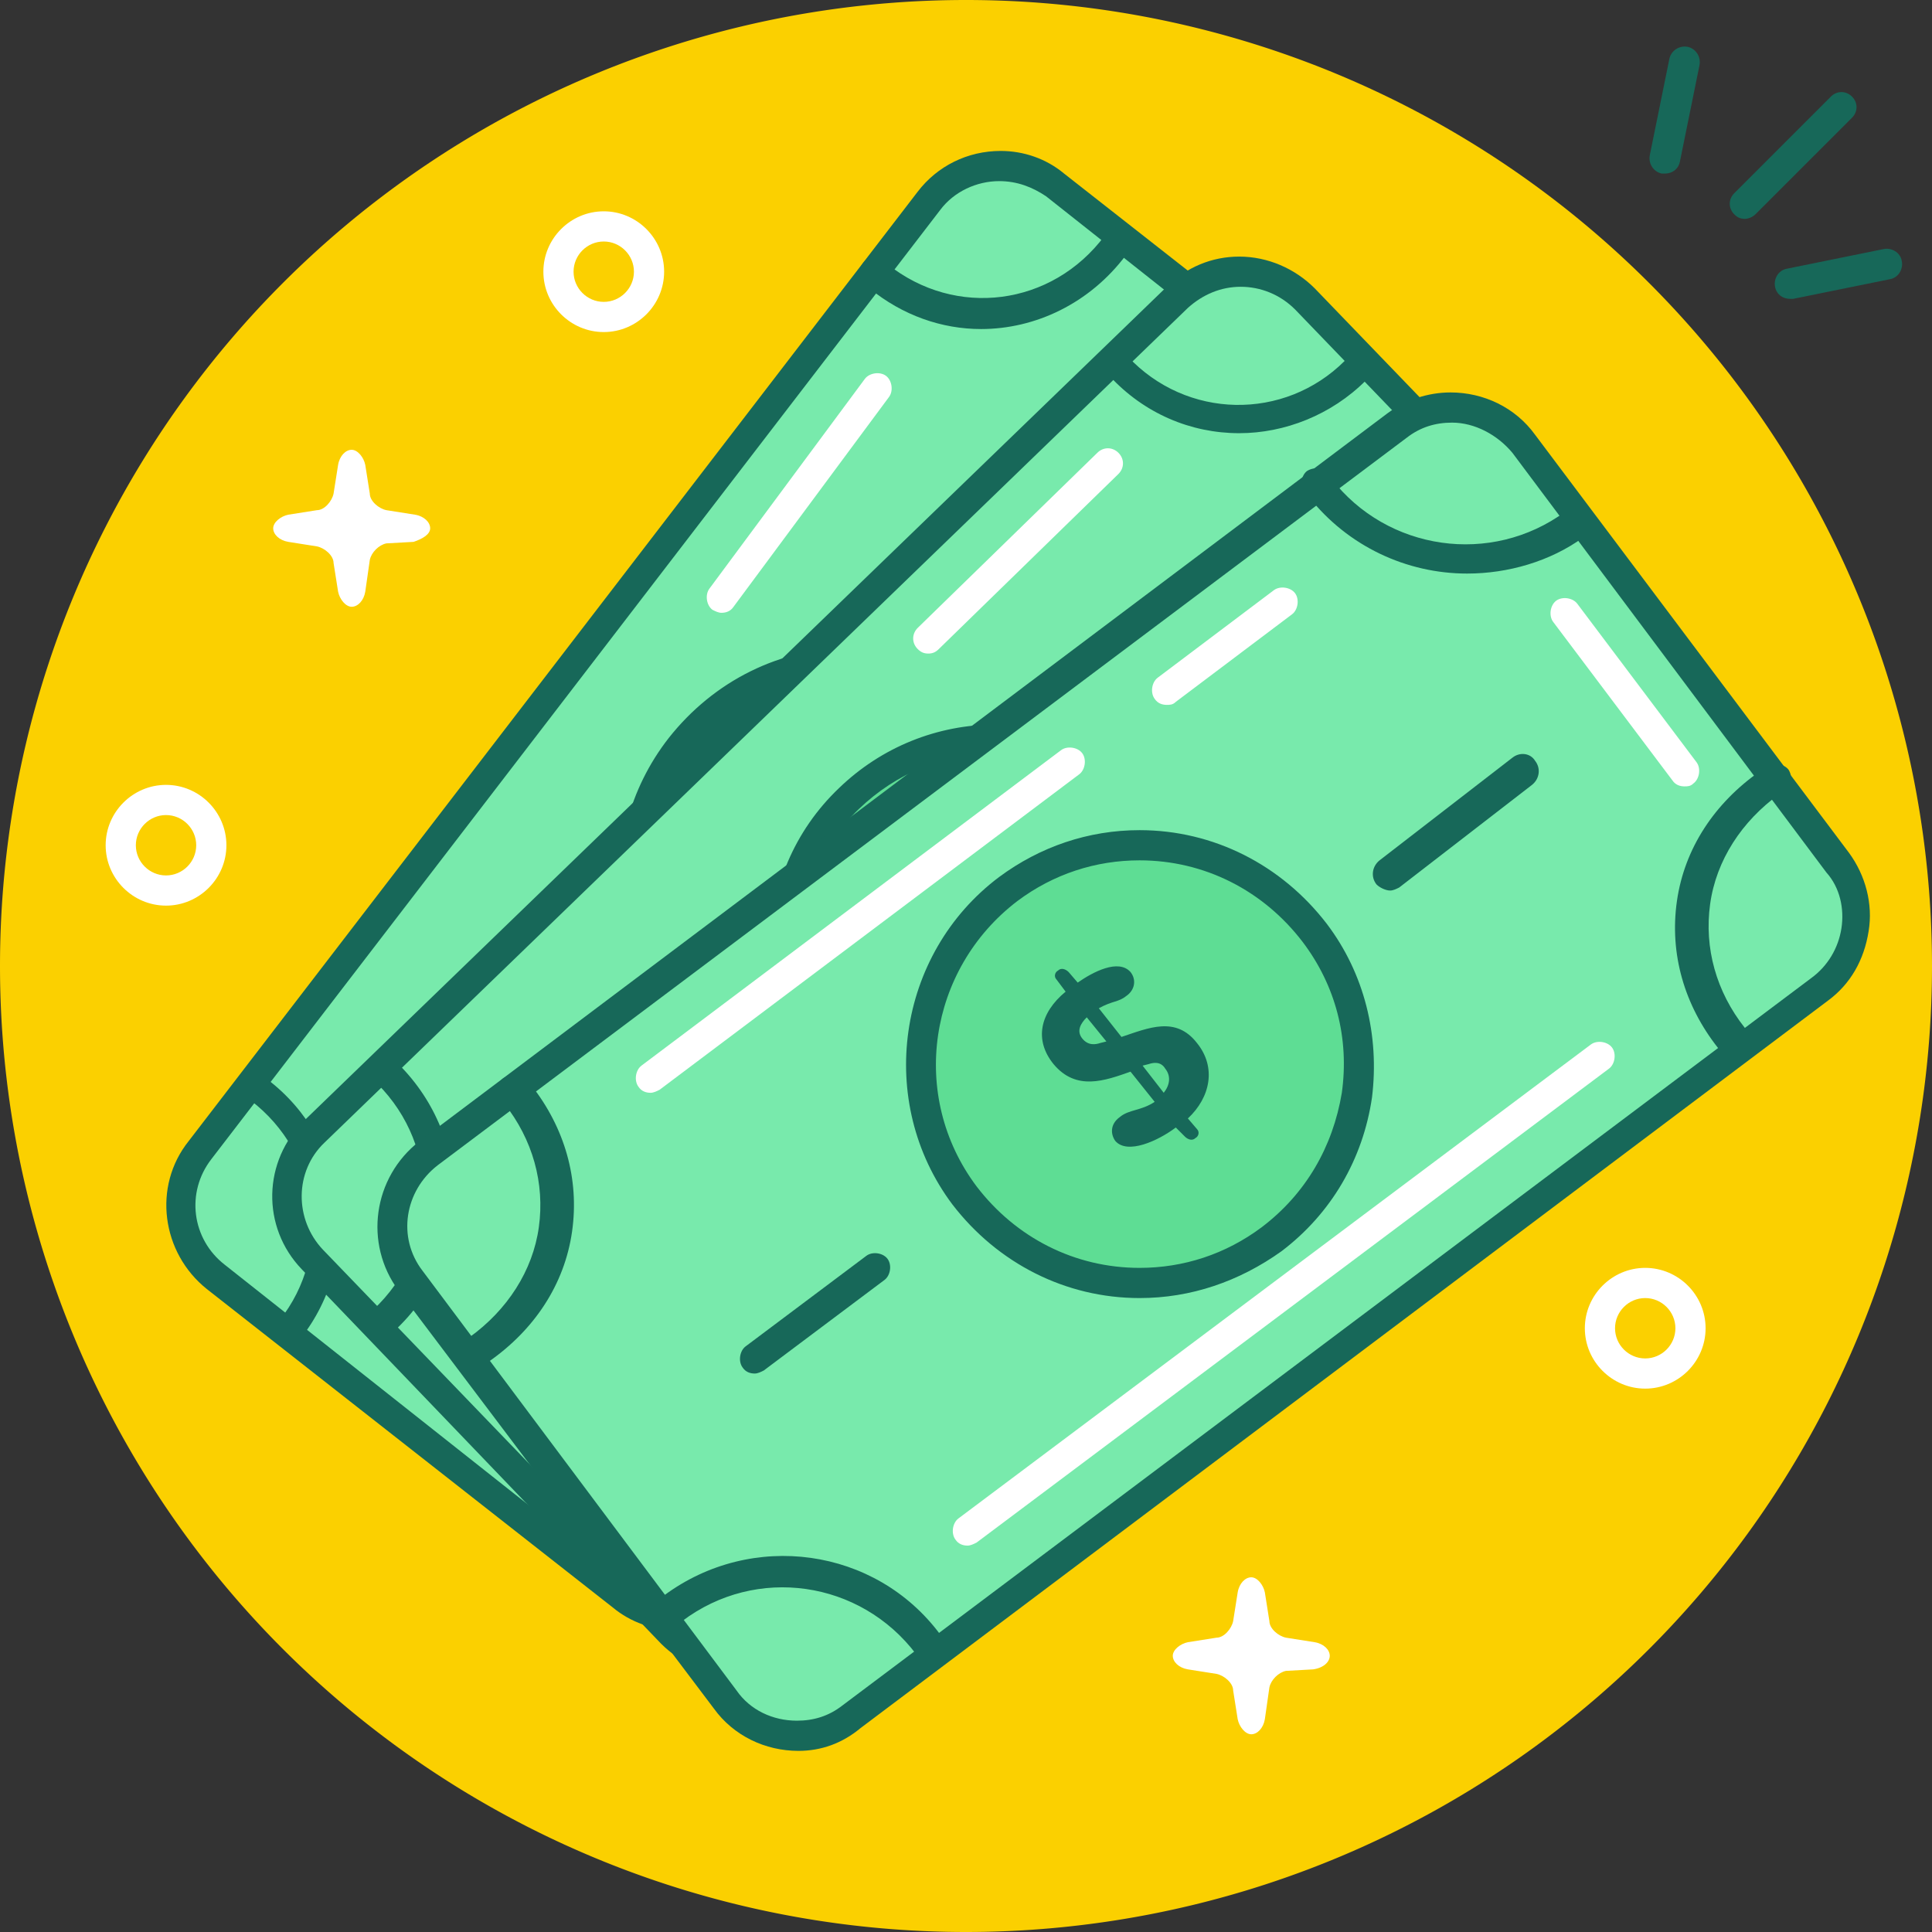<?xml version="1.0" standalone="no"?><!DOCTYPE svg PUBLIC "-//W3C//DTD SVG 1.1//EN" "http://www.w3.org/Graphics/SVG/1.1/DTD/svg11.dtd"><svg class="icon" width="200px" height="200.00px" viewBox="0 0 1024 1024" version="1.1" xmlns="http://www.w3.org/2000/svg"><rect x="0" y="0" width="1024" height="1024" fill="#333333" stroke="none"/><path d="M512 512m-512 0a512 512 0 1 0 1024 0 512 512 0 1 0-1024 0Z" fill="#FBD000" /><path d="M777.6 264c20.8 16 24.8 46.4 8.8 67.2l-391.2 504c-16 20.8-46.4 24.8-67.2 8.8L110.4 674.4c-20.8-16-24.8-46.4-8.8-67.2l391.2-504c16-20.8 46.4-24.8 67.2-8.8L777.6 264z" fill="#78EAAC" /><path d="M358.4 864c-12 0-24-4-33.6-12L109.6 683.2c-24-19.2-28.8-54.4-9.6-78.4l386.4-503.2c10.4-13.6 26.4-21.6 44-21.6 12 0 24 4 33.6 12l215.2 168.8c24 19.2 28.8 54.4 9.6 78.4l-386.4 503.2c-11.2 13.6-27.2 21.6-44 21.6z m171.2-768c-12 0-24 5.6-31.2 15.2L112 614.4c-13.6 17.6-10.4 42.4 7.2 56L333.6 840c7.2 5.6 15.2 8 24 8 12 0 24-5.6 31.2-15.2L776 329.6c13.6-17.6 10.4-42.4-7.2-56L554.4 104c-7.2-4.8-15.2-8-24.8-8z" fill="#176859" /><path d="M378.722 555.973a115.2 115.2 0 1 0 141.388-181.916 115.2 115.2 0 1 0-141.388 181.916Z" fill="#5EDD94" /><path d="M452 592c-28 0-54.4-8.8-76-26.4-53.6-41.6-64-120-21.6-174.4 24-30.4 59.2-48 97.6-48 28 0 54.4 8.8 76 26.4 26.4 20 43.2 49.6 47.2 82.4 4 32.8-4.8 65.6-24.8 91.2-24 31.2-60 48.8-98.4 48.8z m0-232c-33.6 0-64.8 15.2-85.6 41.6-36.8 47.2-28 115.2 19.2 151.2 19.2 15.2 41.6 22.4 66.4 22.4 33.6 0 64.8-15.2 85.6-41.6 17.6-22.4 25.6-51.2 21.6-80-3.2-28.8-18.4-54.4-40.8-72-19.2-13.6-42.4-21.6-66.4-21.6zM152 713.6c-1.6 0-3.2-0.8-4.8-1.6-3.2-2.4-4-7.2-0.8-10.4l1.6-1.6c28.8-36 21.6-88.8-15.2-116.8l-0.8-0.8-1.6-0.8c-3.2-2.4-4-7.2-1.6-10.4s7.2-4 10.4-1.6l0.8 0.8c0.8 0.8 1.6 0.8 1.6 1.6 43.2 32.8 51.2 95.2 17.6 137.6l-1.6 1.6-0.8 0.8c0 0.8-2.4 1.6-4.8 1.6zM520 174.4c-20.8 0-41.6-7.2-59.2-21.6l-1.6-1.6-0.8-0.8c-3.2-2.4-4-7.2-0.8-11.2 2.4-3.2 7.2-4 10.4-0.8 0.8 0 0.8 0.8 1.6 0.8l0.8 0.8c36 28.8 87.2 22.4 115.2-15.2l0.8-0.8 0.8-0.8c2.4-3.2 7.2-4 10.4-1.6s4 7.2 1.6 11.2l-0.8 0.8c-0.8 0.8-0.8 1.6-1.6 1.6-19.2 25.6-48 39.2-76.8 39.2zM287.2 820c-1.6 0-3.2-0.8-4.8-1.6-3.2-2.4-4-7.2-1.6-11.2l0.8-0.8c0.8-0.8 0.8-1.6 1.6-1.6 35.2-45.6 101.6-53.6 147.2-18.4l1.6 1.6 0.8 0.8c3.2 2.4 4 8 1.6 11.2-2.4 3.2-8 4-11.2 1.6-0.8 0-0.8-0.8-1.6-1.6l-0.8-0.8c-38.4-29.6-94.4-23.2-124 16l-1.6 2.4c-3.2 0.8-5.6 2.4-8 2.4zM754.4 380c-1.6 0-3.2-0.8-4.8-1.6l-0.8-0.8c-0.8 0-0.8-0.8-1.6-1.6-45.6-35.2-53.6-101.6-18.4-147.2l1.6-1.6 0.8-0.8c3.2-3.2 8-4 11.2-0.8 3.2 3.2 4 8 0.8 11.2l-1.6 2.4c-29.6 38.4-23.2 94.4 16 124l0.8 0.8c0.8 0 0.8 0.8 1.6 0.8 3.2 2.4 4 8 1.6 11.2-1.6 3.2-4 4-7.2 4z" fill="#176859" /><path d="M294.4 668.8l50.4-64.8" fill="#5EDD94" /><path d="M294.4 676.8c-1.6 0-3.2-0.8-4.8-1.6-3.2-2.4-4-8-1.6-11.2l50.4-64c2.4-3.2 8-4 11.2-1.6 3.2 2.4 4 8 1.6 11.2l-50.4 64c-1.6 2.4-4 3.2-6.4 3.2z" fill="#176859" /><path d="M556 332l50.4-64" fill="#5EDD94" /><path d="M556 340c-1.6 0-3.2-0.8-4.8-1.6-3.2-2.4-4-8-1.6-11.2l50.4-64c2.4-3.2 8-4 11.2-1.6 3.2 2.4 4 8 1.6 11.2l-50.4 64c-1.6 2.4-4 3.2-6.4 3.2z" fill="#176859" /><path d="M884 353.6c18.4 19.2 17.6 49.6-1.6 68L423.2 864c-19.2 18.4-49.6 17.6-68-1.6L164 664.8c-18.4-19.2-17.6-49.6 0.8-68L624 153.6c19.2-18.4 49.6-17.6 68 0.8l192 199.2z" fill="#78EAAC" /><path d="M390.4 888c-15.2 0-29.6-6.4-40-16.8L160 672.8c-21.6-22.4-20.8-57.6 1.6-79.2L618.4 152c10.4-10.4 24-16 38.4-16 15.2 0 29.6 6.4 40 16.8L888 351.2c10.4 10.4 16 24.8 15.2 40 0 15.2-6.4 28.8-16.8 39.2L429.6 872c-10.4 10.4-24.8 16-39.2 16z m267.2-736c-10.4 0-20 4-28 11.2L172 605.6c-16 15.2-16 40.8-0.8 56.8l190.4 197.6c7.2 8 17.6 12 28.8 12 10.4 0 20-4 28-11.2l457.6-442.4c8-7.2 12-17.6 12-28 0-10.4-4-20.8-11.2-28.8L686.4 164c-8-8-18.4-12-28.8-12z" fill="#176859" /><path d="M447.219 585.596a115.2 115.2 0 1 0 165.772-160.012 115.2 115.2 0 1 0-165.772 160.012Z" fill="#5EDD94" /><path d="M528 624c-32.8 0-63.2-12.8-86.4-36.8-45.6-48-44.8-124 3.2-169.6C467.2 396 496.8 384 528 384c32.8 0 63.2 12.8 86.4 36.8 22.4 23.2 34.4 53.6 33.6 85.6-0.8 32-13.6 61.6-36.8 84C588.8 612 559.2 624 528 624z m0-224.8c-27.2 0-52.8 10.4-72.8 29.6-41.6 40-42.4 106.4-2.4 148 20 20.8 46.4 32 75.2 32 27.2 0 52.8-10.4 72.8-29.6 20-19.2 31.2-45.6 32-73.6 0.8-28-9.6-54.4-29.6-74.4-20-20-46.4-32-75.2-32zM200 709.6c-2.4 0-4-0.8-5.6-2.4-3.2-3.2-2.4-8 0.8-11.2l2.4-1.6c35.2-32.8 36-86.4 2.4-120l-0.8-0.8c-0.8 0-0.8-0.8-1.6-0.8-3.2-3.2-3.2-8 0-11.2 3.2-3.2 8-3.2 11.2 0l0.8 0.8 1.6 1.6c40 40 39.2 103.2-2.4 141.6l-1.6 1.6-0.8 0.8c-2.4 1.6-4.8 1.6-6.4 1.6zM656.8 229.6c-25.6 0-50.4-10.4-68.8-30.4l-1.6-1.6-0.8-0.8c-2.4-3.2-2.4-8 0-10.4 3.2-3.2 8-2.4 10.4 0 0 0.8 0.8 0.8 0.8 1.6l0.8 0.8c31.2 33.6 83.2 34.4 115.2 2.4l0.8-0.8 0.8-0.8c3.2-3.2 7.2-3.2 10.4 0s3.2 8 0 10.4h0.8l-1.6 1.6c-18.4 18.4-43.2 28-67.2 28zM460.8 836.8c-2.4 0-4-0.8-5.6-2.4l-1.6-1.6-0.8-0.8c-16.8-16.8-38.4-26.4-62.4-27.2-24-0.8-46.4 8-63.2 24.8l-0.8 0.8-0.8 0.8c-3.2 3.2-8 3.2-11.2 0-3.2-3.2-3.2-8 0-11.2l0.8-0.8 1.6-1.6c20-19.2 46.4-30.4 74.4-29.6 28 0.8 54.4 12 73.6 32l1.6 1.6 0.8 0.8c3.2 3.2 3.2 8 0 11.2-2.4 2.4-4.8 3.2-6.4 3.2zM845.6 464.8c-2.4 0-4-0.8-5.6-2.4l-0.8-0.8-1.6-1.6c-40-41.6-39.2-108 2.4-148l1.6-1.6 0.8-0.8c3.2-3.2 8-2.4 11.2 0.8 3.2 3.2 2.4 8-0.8 11.2l-0.8 0.8-0.8 0.8c-35.2 33.6-36 90.4-2.4 125.6l0.8 0.8c0.8 0 0.8 0.8 1.6 0.8 3.2 3.2 3.2 8 0 11.2-1.6 2.4-4 3.2-5.6 3.2z" fill="#176859" /><path d="M348 685.6l58.4-56.8" fill="#5EDD94" /><path d="M348 693.6c-2.4 0-4-0.8-5.6-2.4-3.2-3.2-3.2-8 0-11.2l58.4-56.8c3.2-3.2 8-3.2 11.2 0 3.2 3.2 3.2 8 0 11.2l-58.4 56.8c-1.6 1.6-4 2.4-5.6 2.4z" fill="#176859" /><path d="M654.4 389.6l58.4-56.8" fill="#5EDD94" /><path d="M654.4 397.6c-2.4 0-4-0.8-5.6-2.4-3.2-3.2-3.2-8 0-11.2l58.4-56.8c3.2-3.2 8-3.2 11.2 0 3.2 3.2 3.2 8 0 11.2l-58.4 56.8c-1.6 1.6-4 2.4-5.6 2.4z" fill="#176859" /><path d="M972 455.2c16 20.8 11.2 51.2-9.6 67.2l-510.4 383.2c-20.8 16-51.2 11.2-67.2-9.6L220 675.2c-16-20.8-11.2-51.2 9.6-67.2l510.4-383.2c20.8-16 51.2-11.2 67.2 9.6l164.8 220.8z" fill="#78EAAC" /><path d="M423.2 928c-17.6 0-34.4-8-44.8-22.4L211.2 684c-18.4-24.8-13.6-60 11.2-79.2l512.8-385.6c9.6-7.2 21.6-11.2 33.6-11.2 17.6 0 34.4 8 44.8 22.4l166.4 221.6c8.8 12 12.8 27.2 10.4 41.6-2.4 15.2-9.6 28-21.6 36.8L456 916c-9.6 8-20.8 12-32.8 12z m346.4-704c-8.8 0-16.8 2.4-24 8L232 617.6c-17.6 13.6-21.6 38.4-8 56L390.4 896c7.2 10.4 19.2 16 32 16 8.8 0 16.8-2.4 24-8L960 518.4c8.8-6.4 14.4-16 16-26.4 1.6-10.4-0.8-21.6-8-29.6L801.6 240c-8-9.6-20-16-32-16z" fill="#176859" /><path d="M510.12 631.766a115.2 115.2 0 1 0 184.221-138.372 115.2 115.2 0 1 0-184.221 138.372Z" fill="#5EDD94" /><path d="M604 688c-39.2 0-75.2-18.4-99.2-49.6-40.8-54.4-29.6-132.8 24.8-173.6 21.6-16 47.2-24.8 74.4-24.8 39.2 0 75.2 18.4 99.2 49.6 20 26.4 28 59.2 24 92-4.8 32.8-21.6 61.6-48 81.6-22.4 16-48 24.8-75.2 24.8z m0-232c-23.2 0-45.6 7.2-64.8 21.6-47.2 36-57.6 103.2-21.6 151.2C538.4 656 569.6 672 604 672c23.2 0 45.6-7.2 64.8-21.6 23.2-17.6 37.6-42.4 42.4-71.2 4-28.8-3.2-56.8-20.8-80C669.6 472 638.4 456 604 456zM251.2 724.8c-2.4 0-5.6-0.8-7.2-3.2-2.4-4-1.6-8.8 2.4-11.2l1.6-0.8 0.8-0.8c20-14.4 33.6-35.2 36.8-58.4 3.2-23.2-3.2-46.4-18.4-65.6l-0.8-0.8c-0.8-0.8-0.8-0.8-0.8-1.6-3.2-3.2-2.4-8.8 1.6-11.2 4-2.4 8.8-2.4 12 1.6l0.8 0.8 1.6 1.6c17.6 22.4 25.6 49.6 21.6 77.6-4 28-20 52-44 68.8-0.8 0.8-1.6 0.8-2.4 1.6H256c-1.6 0.8-3.2 1.6-4.8 1.6zM777.6 304c-32 0-63.2-14.4-84-40.8l-1.6-1.6-0.8-0.8c-2.4-3.2-1.6-8.8 1.6-11.2 4-2.4 8.8-1.6 11.2 1.6l1.6 2.4c29.6 38.4 84.8 46.4 124 17.6l0.8-0.8 1.6-0.8c3.2-2.4 8.8-2.4 11.2 1.6 2.4 3.2 2.4 8-1.6 11.2l-0.8 0.8-1.6 1.6c-17.6 12.8-40 19.2-61.6 19.2zM493.6 882.4c-2.4 0-4.8-0.8-6.4-3.2l-1.6-2.4c-29.6-39.2-84.8-47.2-124-17.6l-2.4 1.6c-3.2 2.4-8.8 2.4-11.2-1.6-2.4-3.2-2.4-8.8 1.6-11.2l0.8-0.8 1.6-1.6c46.4-34.4 112-25.6 146.4 20.8l1.6 1.6 0.8 0.8c2.4 3.2 1.6 8.8-1.6 11.2-2.4 1.6-4 2.4-5.6 2.4zM919.2 560.8c-2.4 0-4.8-0.8-6.4-3.2l-0.8-0.8-1.6-1.6c-17.6-22.4-25.6-49.6-21.6-77.6 4-28 20-52 44-68.8 0.8-0.8 1.6-0.8 2.4-1.6l0.8-0.8c4-2.4 9.6-1.6 12 1.6 2.4 4 1.6 8.8-2.4 11.2l-1.6 0.8-0.8 0.8c-20 14.4-33.6 35.2-36.8 58.4-3.2 23.2 3.2 46.4 18.4 65.6l0.8 0.8 1.6 1.6c3.2 3.2 2.4 8.8-1.6 11.2-2.4 2.4-4 2.4-6.4 2.4z" fill="#176859" /><path d="M399.2 718.4l65.6-48.8" fill="#5EDD94" /><path d="M400 728c-2.4 0-4.8-0.8-6.4-3.2-2.4-3.2-1.6-8.8 1.6-11.2l64-48c3.2-2.4 8.8-1.6 11.2 1.6 2.4 3.2 1.6 8.8-1.6 11.2l-64 48c-1.6 0.8-3.2 1.6-4.8 1.6z" fill="#176859" /><path d="M740 462.4l65.6-48.8" fill="#5EDD94" /><path d="M736.8 472c-2.4 0-5.6-1.6-7.2-3.2-3.2-4-2.4-9.6 1.6-12.8l70.4-54.4c4-3.2 9.6-2.4 12 1.6 3.2 4 2.4 9.6-1.6 12.8l-70.4 54.4c-1.6 0.8-3.2 1.6-4.8 1.6zM623.2 597.6c-9.6 7.2-25.6 14.4-32 7.2-2.4-3.2-3.2-8.8 2.4-12.8 4.8-4 11.2-3.2 18.4-8l-12.8-16c-13.6 4.8-28.8 10.4-40.8-4-10.4-12.8-7.2-27.2 6.4-38.4l-4.8-6.4c-1.6-1.6-0.8-4 0.8-4.8 1.6-1.6 4-0.8 5.6 0.8l4.8 5.6c8-5.6 21.6-12.8 28-5.6 3.2 4 2.4 9.6-2.4 12.8-4 3.2-7.2 2.4-14.4 6.4l12 15.2c14.4-4.8 28.8-11.2 40 3.2 10.4 12.8 7.2 28.8-4.8 40l4.8 5.6c1.6 1.6 0.8 4-0.8 4.8-1.6 1.6-4 0.8-5.6-0.8l-4.8-4.8zM586.4 552L576 539.2c-3.2 3.2-5.6 7.2-2.4 11.2 3.2 4 7.2 3.2 9.6 2.4l3.2-0.8z m22.4 12l-3.2 0.8 11.2 14.4c3.2-4 4-8.8 0.8-12.8-2.4-4-6.4-3.2-8.8-2.4zM924.8 116c-2.4 0-4-0.8-5.6-2.4-3.2-3.2-3.2-8 0-11.2l51.2-51.2c3.2-3.2 8-3.2 11.2 0 3.2 3.2 3.2 8 0 11.2l-51.2 51.2c-1.6 1.6-4 2.4-5.6 2.4zM882.4 92h-1.6c-4-0.8-7.2-4.8-6.4-9.6l10.4-51.2c0.8-4 4.8-7.2 9.6-6.4 4 0.8 7.2 4.8 6.4 9.6l-10.4 51.2c-0.8 4-4 6.4-8 6.4zM948.8 158.4c-4 0-7.2-2.4-8-6.4-0.8-4 1.6-8.8 6.4-9.6l51.2-10.4c4-0.8 8.8 1.6 9.6 6.4 0.8 4-1.6 8.8-6.4 9.6l-51.2 10.4h-1.6z" fill="#176859" /><path d="M618.4 373.6c-2.4 0-4.8-0.8-6.4-3.2-2.4-3.2-1.6-8.8 1.6-11.2l61.6-46.4c3.2-2.4 8.8-1.6 11.2 1.6 2.4 3.2 1.6 8.8-1.6 11.2l-61.6 46.4c-1.6 1.6-3.2 1.6-4.8 1.6zM344.8 579.2c-2.4 0-4.8-0.8-6.4-3.2-2.4-3.2-1.6-8.8 1.6-11.2l222.4-167.2c3.2-2.4 8.8-1.6 11.2 1.6 2.4 3.2 1.6 8.8-1.6 11.2L349.6 577.6c-1.6 0.8-3.2 1.6-4.8 1.6zM512.8 819.2c-2.4 0-4.8-0.8-6.4-3.2-2.4-3.2-1.6-8.8 1.6-11.2l335.2-251.2c3.2-2.4 8.8-1.6 11.2 1.6 2.4 3.2 1.6 8.8-1.6 11.2l-335.2 251.2c-1.6 0.8-3.2 1.6-4.8 1.6zM892.8 416.8c-2.4 0-4.8-0.8-6.4-3.2l-63.2-84c-2.4-3.2-1.6-8.8 1.6-11.2 3.2-2.4 8.8-1.6 11.2 1.6l63.2 84c2.4 3.2 1.6 8.8-1.6 11.2-1.6 1.6-3.2 1.6-4.8 1.6zM492 346.4c-2.4 0-4-0.8-5.6-2.4-3.2-3.2-3.2-8 0-11.2L581.6 240c3.2-3.2 8-3.2 11.2 0 3.2 3.2 3.2 8 0 11.2L497.6 344c-1.6 1.6-3.2 2.4-5.6 2.4zM382.4 324.8c-1.6 0-3.2-0.8-4.8-1.6-3.2-2.4-4-8-1.6-11.2l82.4-111.2c2.4-3.2 8-4 11.2-1.6 3.2 2.4 4 8 1.6 11.2L388.8 321.6c-1.6 2.4-4 3.2-6.4 3.2z" fill="#FFFFFF" /><path d="M704.8 877.6c0-3.2-3.2-6.4-8-7.2l-15.2-2.4c-4-0.8-8.8-4.8-8.8-8.8l-2.4-15.2c-0.8-4-4-8-7.2-8s-6.4 3.2-7.2 8l-2.4 15.2c-0.8 4-4.8 8.8-8.8 8.8l-15.2 2.4c-4 0.8-8 4-8 7.2s3.2 6.4 8 7.2l15.2 2.4c4 0.8 8.8 4.8 8.8 8.8l2.4 15.2c0.8 4 4 8 7.2 8s6.4-3.2 7.2-8l2.4-16.8c0.8-4 4.8-8 8.8-8.8l14.4-0.8c5.6-0.8 8.8-4 8.8-7.2zM228 280c0-3.2-3.2-6.4-8-7.2l-15.2-2.4c-4-0.8-8.8-4.8-8.8-8.8l-2.4-15.2c-0.8-4-4-8-7.2-8s-6.4 3.2-7.2 8l-2.4 15.2c-0.8 4-4.8 8.8-8.8 8.8l-15.2 2.4c-4 0.8-8 4-8 7.2s3.2 6.4 8 7.2l15.2 2.4c4 0.8 8.8 4.8 8.8 8.8l2.4 15.2c0.8 4 4 8 7.2 8s6.4-3.2 7.2-8l2.4-16.8c0.8-4 4.8-8 8.8-8.8l14.4-0.8c4.8-1.6 8.8-4 8.8-7.2zM88 480c-17.6 0-32-14.4-32-32s14.4-32 32-32 32 14.4 32 32-14.4 32-32 32z m0-48c-8.8 0-16 7.2-16 16s7.2 16 16 16 16-7.2 16-16-7.2-16-16-16zM320 176c-17.6 0-32-14.4-32-32s14.4-32 32-32 32 14.4 32 32-14.4 32-32 32z m0-48c-8.8 0-16 7.2-16 16s7.2 16 16 16 16-7.2 16-16-7.2-16-16-16zM872 736c-17.6 0-32-14.4-32-32s14.4-32 32-32 32 14.4 32 32-14.4 32-32 32z m0-48c-8.8 0-16 7.2-16 16s7.2 16 16 16 16-7.2 16-16-7.2-16-16-16z" fill="#FFFFFF" /></svg>